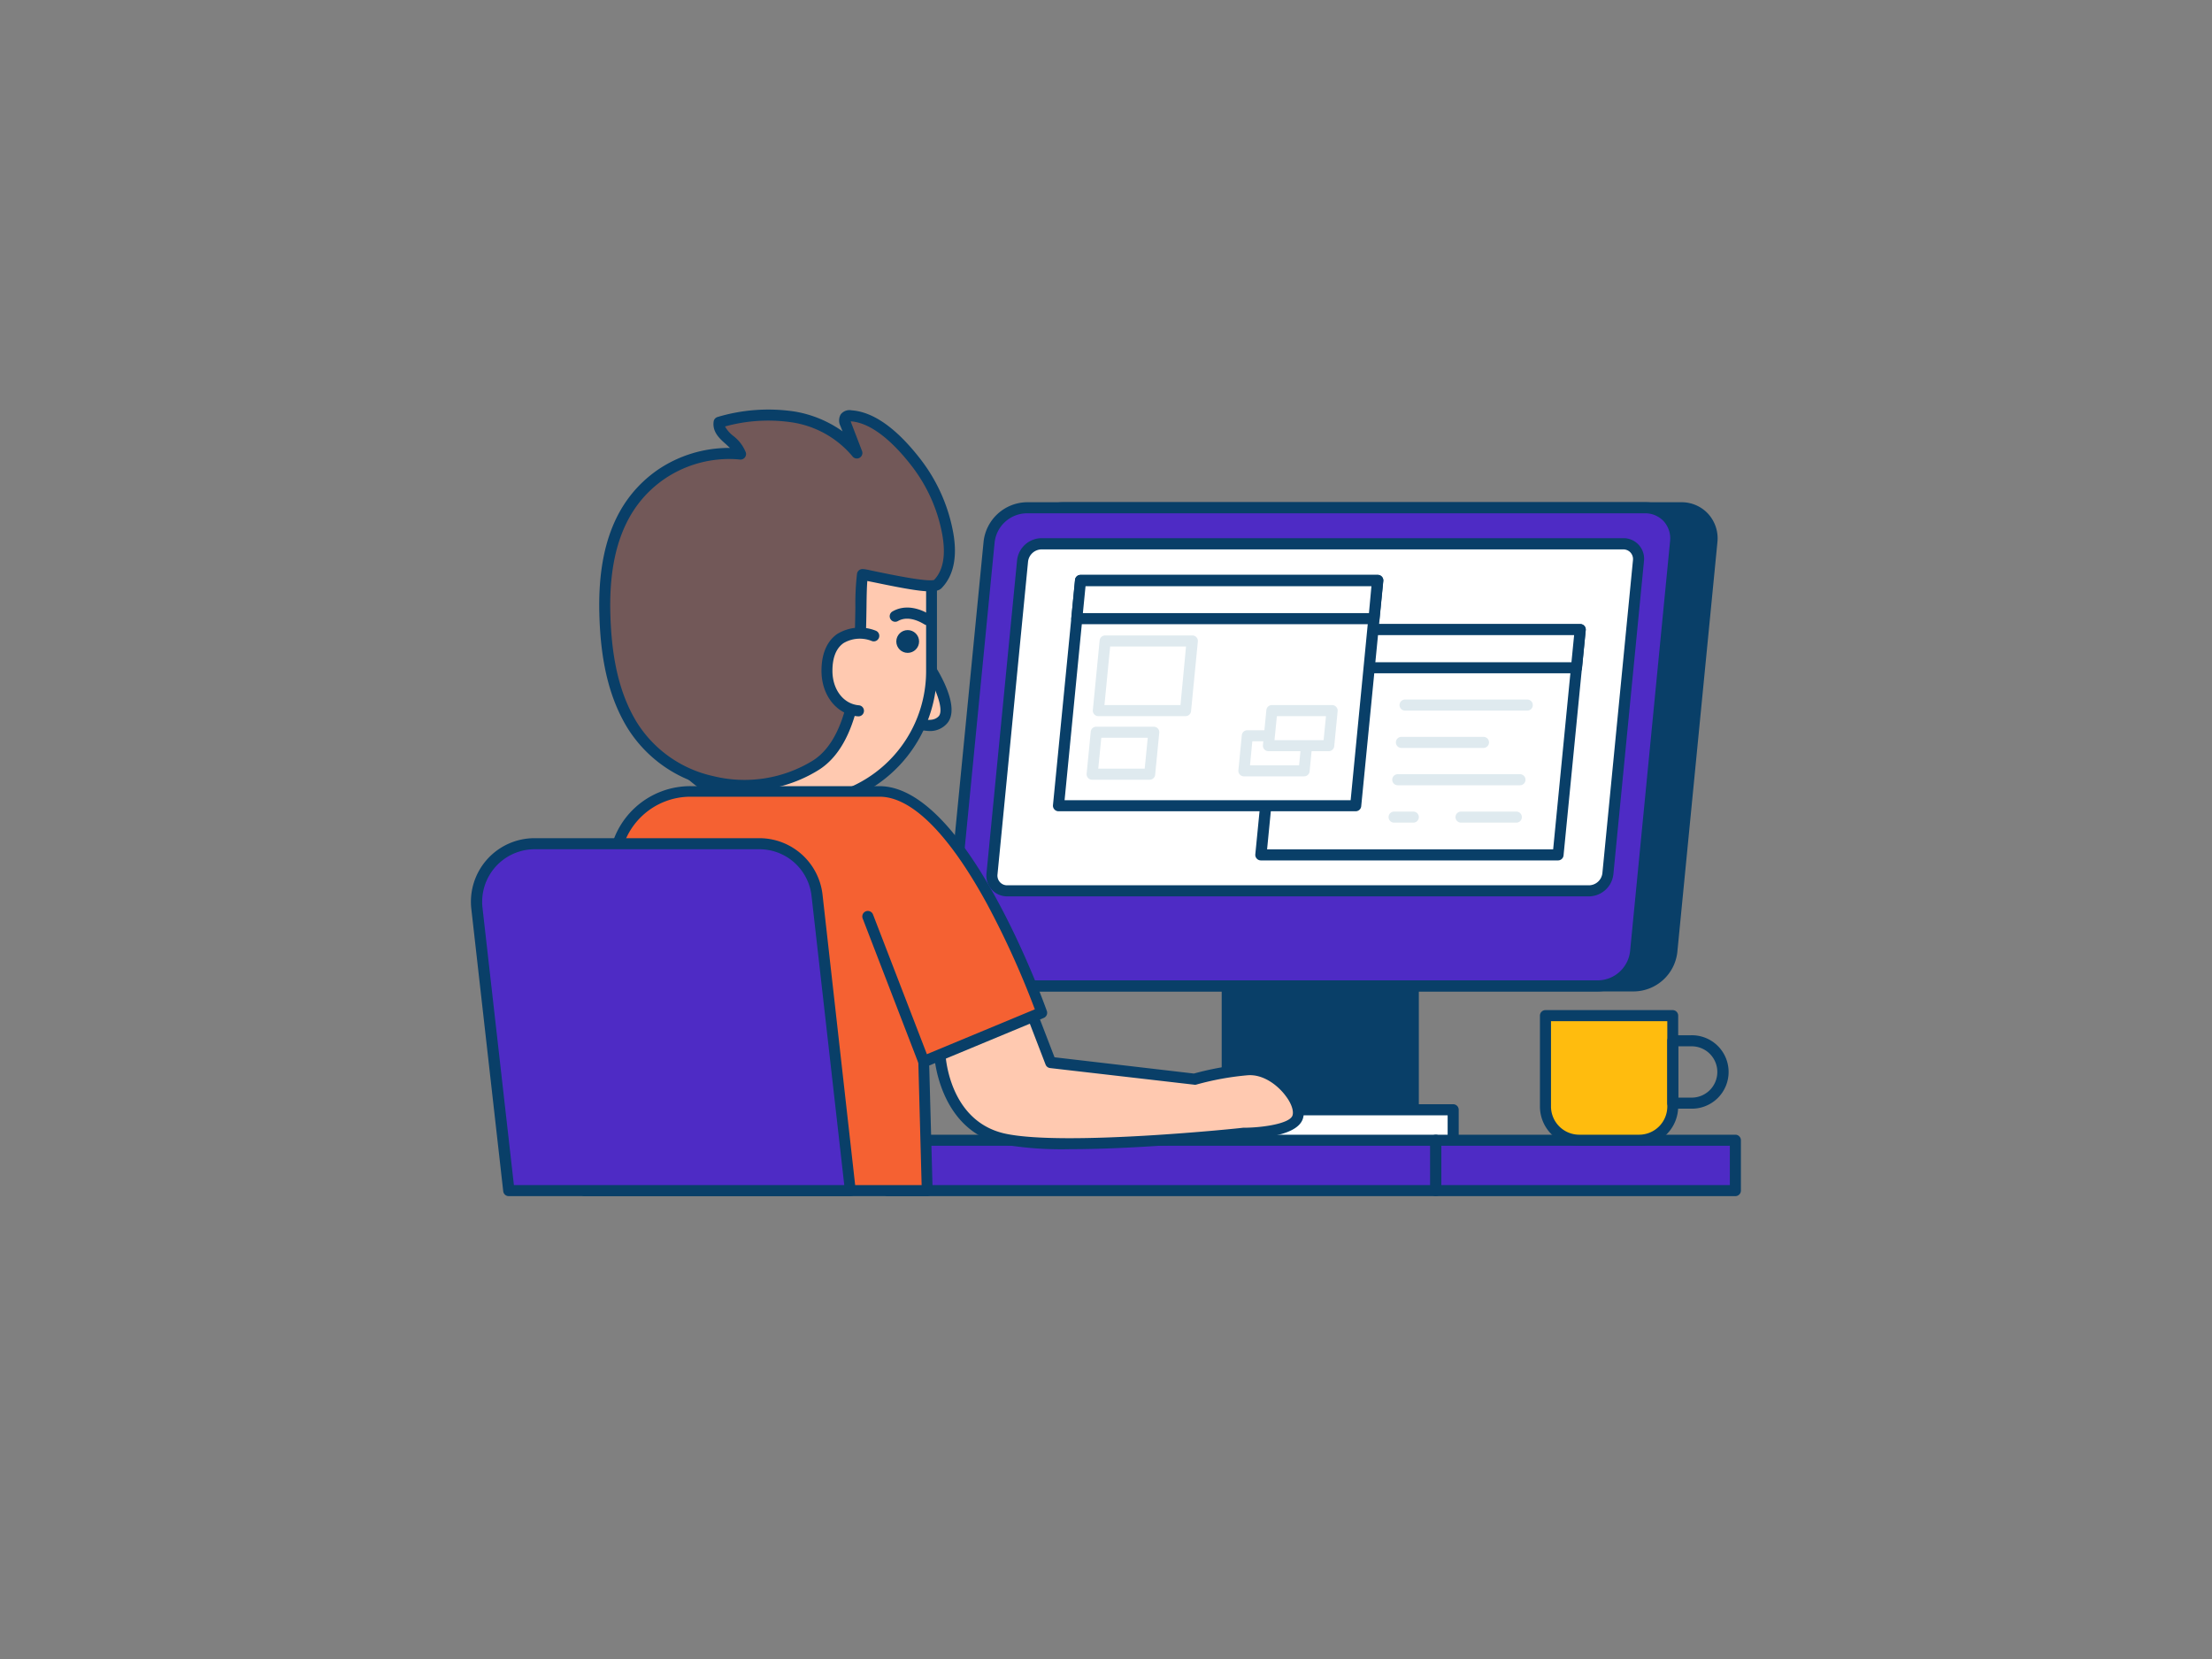 <svg xmlns="http://www.w3.org/2000/svg" viewBox="0 0 400 300"><rect x="0" y="0" width="400" height="300" fill="#808080" stroke="none"/><g id="_177_coding_outline" data-name="#177_coding_outline"><rect x="221.92" y="176.73" width="33.64" height="29.46" fill="#093f68"/><path d="M255.57,207.19H221.92a1,1,0,0,1-1-1V176.73a1,1,0,0,1,1-1h33.65a1,1,0,0,1,1,1v29.46A1,1,0,0,1,255.57,207.19Zm-32.65-2h31.65V177.73H222.92Z" fill="#093f68"/><rect x="213.38" y="200.68" width="49.41" height="6.13" fill="#fff"/><path d="M262.78,207.8h-49.4a1,1,0,0,1-1-1v-6.12a1,1,0,0,1,1-1h49.4a1,1,0,0,1,1,1v6.12A1,1,0,0,1,262.78,207.8Zm-48.4-2h47.4v-4.12h-47.4Z" fill="#093f68"/><path d="M295.57,178.28H183.74a5.49,5.49,0,0,1-5.56-6.16L185.43,98a7,7,0,0,1,6.76-6.16H304A5.48,5.48,0,0,1,309.58,98l-7.24,74.14A7,7,0,0,1,295.57,178.28Z" fill="#093f68"/><path d="M295.57,179.28H183.74a6.48,6.48,0,0,1-6.55-7.26l7.24-74.14a8,8,0,0,1,7.76-7.06H304a6.51,6.51,0,0,1,4.91,2.12,6.59,6.59,0,0,1,1.65,5.14l-7.25,74.14A8,8,0,0,1,295.57,179.28ZM192.19,92.82a6,6,0,0,0-5.77,5.26l-7.24,74.14a4.49,4.49,0,0,0,4.56,5.06H295.57a5.93,5.93,0,0,0,5.77-5.26l7.25-74.14a4.61,4.61,0,0,0-1.14-3.6A4.55,4.55,0,0,0,304,92.82Z" fill="#093f68"/><path d="M289,178.28H177.18a5.5,5.5,0,0,1-5.57-6.16L178.86,98a7,7,0,0,1,6.77-6.16H297.46A5.49,5.49,0,0,1,303,98l-7.25,74.14A7,7,0,0,1,289,178.28Z" fill="#4e2bc5"/><path d="M289,179.28H177.18a6.48,6.48,0,0,1-6.56-7.26l7.25-74.14a8,8,0,0,1,7.76-7.06H297.46A6.48,6.48,0,0,1,304,98.08l-7.25,74.14A8,8,0,0,1,289,179.28ZM185.63,92.82a5.93,5.93,0,0,0-5.77,5.26l-7.25,74.14a4.62,4.62,0,0,0,1.13,3.59,4.56,4.56,0,0,0,3.44,1.47H289a5.93,5.93,0,0,0,5.77-5.26L302,97.88a4.64,4.64,0,0,0-1.13-3.6,4.58,4.58,0,0,0-3.43-1.46Z" fill="#093f68"/><path d="M287.39,161.09H182.15a2.73,2.73,0,0,1-2.76-3.07l5.53-56.6a3.46,3.46,0,0,1,3.37-3.07H293.52a2.74,2.74,0,0,1,2.77,3.07L290.75,158A3.46,3.46,0,0,1,287.39,161.09Z" fill="#fff"/><path d="M287.39,162.09H182.15a3.74,3.74,0,0,1-3.76-4.17l5.53-56.6a4.49,4.49,0,0,1,4.37-4H293.52a3.72,3.72,0,0,1,3.76,4.17l-5.53,56.6A4.48,4.48,0,0,1,287.39,162.09Zm-99.1-62.74a2.49,2.49,0,0,0-2.38,2.17l-5.53,56.6a1.78,1.78,0,0,0,.44,1.4,1.74,1.74,0,0,0,1.33.57H287.39a2.48,2.48,0,0,0,2.37-2.17l5.53-56.6a1.78,1.78,0,0,0-.44-1.4,1.74,1.74,0,0,0-1.33-.57Z" fill="#093f68"/><polygon points="281.77 154.59 228.03 154.59 232.01 113.85 285.75 113.85 281.77 154.59" fill="#fff"/><path d="M281.77,155.59H228a1,1,0,0,1-.74-.33,1,1,0,0,1-.26-.77l4-40.74a1,1,0,0,1,1-.9h53.74a1,1,0,0,1,.74.32,1,1,0,0,1,.26.77l-4,40.74A1,1,0,0,1,281.77,155.59Zm-52.64-2h51.73l3.79-38.74H232.92Z" fill="#093f68"/><polygon points="285.08 120.75 231.34 120.75 232.01 113.85 285.75 113.85 285.08 120.75" fill="#fff"/><path d="M285.08,121.75H231.34a1,1,0,0,1-.75-.32,1,1,0,0,1-.25-.77l.68-6.91a1,1,0,0,1,1-.9h53.74a1,1,0,0,1,.74.32,1,1,0,0,1,.26.77l-.68,6.91A1,1,0,0,1,285.08,121.75Zm-52.64-2h51.73l.48-4.9H232.92Z" fill="#093f68"/><polygon points="245.15 145.7 191.41 145.7 195.39 104.96 249.13 104.96 245.15 145.7" fill="#fff"/><path d="M245.15,146.7H191.41a1,1,0,0,1-.74-.33,1,1,0,0,1-.26-.77l4-40.74a1,1,0,0,1,1-.9h53.74a1,1,0,0,1,1,1.1l-4,40.74A1,1,0,0,1,245.15,146.7Zm-52.64-2h51.73L248,106H196.3Z" fill="#093f68"/><polygon points="248.46 111.87 194.71 111.87 195.39 104.96 249.13 104.96 248.46 111.87" fill="#fff"/><path d="M248.46,112.87H194.71a1,1,0,0,1-.74-.33,1,1,0,0,1-.25-.77l.67-6.91a1,1,0,0,1,1-.9h53.74a1,1,0,0,1,1,1.1l-.68,6.91A1,1,0,0,1,248.46,112.87Zm-52.64-2h51.73L248,106H196.3Z" fill="#093f68"/><path d="M235.83,140.39H224.94a1,1,0,0,1-.74-.33,1,1,0,0,1-.26-.77l.62-6.34a1,1,0,0,1,1-.9h10.89a1,1,0,0,1,.74.33,1,1,0,0,1,.25.77l-.62,6.34A1,1,0,0,1,235.83,140.39Zm-9.79-2h8.88l.42-4.34h-8.88Z" fill="#dfeaef"/><polygon points="240.26 134.84 229.37 134.84 229.99 128.5 240.88 128.5 240.26 134.84" fill="#fff"/><path d="M240.26,135.84H229.37a1,1,0,0,1-.74-.33,1,1,0,0,1-.25-.77l.62-6.34a1,1,0,0,1,1-.9h10.89a1,1,0,0,1,.74.33,1,1,0,0,1,.26.77l-.62,6.34A1,1,0,0,1,240.26,135.84Zm-9.79-2h8.88l.43-4.34H230.9Z" fill="#dfeaef"/><polygon points="214.38 128.5 198.61 128.5 199.85 115.91 215.61 115.91 214.38 128.5" fill="#fff"/><path d="M214.38,129.5H198.61a1,1,0,0,1-.74-.33,1,1,0,0,1-.25-.77l1.23-12.59a1,1,0,0,1,1-.9h15.76a1,1,0,0,1,.74.32,1,1,0,0,1,.26.77l-1.23,12.6A1,1,0,0,1,214.38,129.5Zm-14.66-2h13.75l1-10.59H200.75Z" fill="#dfeaef"/><polygon points="207.9 139.96 197.49 139.96 198.24 132.37 208.64 132.37 207.9 139.96" fill="#fff"/><path d="M207.9,141H197.49a1,1,0,0,1-.74-.33,1,1,0,0,1-.25-.77l.74-7.58a1,1,0,0,1,1-.91h10.4a1,1,0,0,1,.74.33,1,1,0,0,1,.25.77l-.74,7.59A1,1,0,0,1,207.9,141Zm-9.3-2H207l.55-5.59h-8.4Z" fill="#dfeaef"/><path d="M276.18,128.5h-22.1a1,1,0,0,1,0-2h22.1a1,1,0,0,1,0,2Z" fill="#dfeaef"/><path d="M268.26,135.25H253.42a1,1,0,1,1,0-2h14.84a1,1,0,0,1,0,2Z" fill="#dfeaef"/><path d="M274.86,142h-22.1a1,1,0,0,1,0-2h22.1a1,1,0,0,1,0,2Z" fill="#dfeaef"/><path d="M274.2,148.76h-10a1,1,0,0,1,0-2h10a1,1,0,0,1,0,2Z" fill="#dfeaef"/><path d="M255.57,148.76H252.1a1,1,0,0,1,0-2h3.47a1,1,0,0,1,0,2Z" fill="#dfeaef"/><rect x="160.55" y="206.19" width="99.09" height="9.12" fill="#4e2bc5"/><path d="M259.64,216.3H160.55a1,1,0,0,1-1-1v-9.11a1,1,0,0,1,1-1h99.09a1,1,0,0,1,1,1v9.11A1,1,0,0,1,259.64,216.3Zm-98.09-2h97.09v-7.11H161.55Z" fill="#093f68"/><rect x="259.64" y="206.19" width="54.17" height="9.12" transform="translate(573.45 421.49) rotate(180)" fill="#4e2bc5"/><path d="M313.81,216.3H259.64a1,1,0,0,1-1-1v-9.11a1,1,0,0,1,1-1h54.17a1,1,0,0,1,1,1v9.11A1,1,0,0,1,313.81,216.3Zm-53.17-2h52.17v-7.11H260.64Z" fill="#093f68"/><path d="M168.22,121s4.33,6.78,2.31,9.17-6.22,0-6.22,0" fill="#ffc9b0"/><path d="M168,132.19a9.64,9.64,0,0,1-4.22-1.2,1,1,0,1,1,1-1.74s3.52,1.92,5,.23c1-1.25-.81-5.51-2.4-8a1,1,0,0,1,1.69-1.07c.79,1.23,4.61,7.54,2.23,10.36A4.06,4.06,0,0,1,168,132.19Z" fill="#093f68"/><ellipse cx="121.93" cy="123.13" rx="7.88" ry="6.79" fill="#ffc9b0"/><path d="M121.93,130.91c-4.89,0-8.87-3.49-8.87-7.78s4-7.79,8.87-7.79,8.88,3.49,8.88,7.79S126.83,130.91,121.93,130.91Zm0-13.57c-3.79,0-6.87,2.6-6.87,5.79s3.08,5.78,6.87,5.78,6.88-2.59,6.88-5.78S125.72,117.34,121.93,117.34Z" fill="#093f68"/><path d="M155.68,94c6.76,11.6,11.37,5,12.76,2.75v24.72a23.75,23.75,0,0,1-21.69,23.66v5.07a4.05,4.05,0,1,1-8.1,0v-4.75c-14.41-.54-21.44-12.94-21.44-24l3.72-22S130.37,106.84,155.68,94Z" fill="#ffc9b0"/><path d="M142.7,155.28a5.06,5.06,0,0,1-5-5.06v-3.81A21.64,21.64,0,0,1,121.74,138a27.23,27.23,0,0,1-5.53-16.54.86.86,0,0,1,0-.16l3.72-22a1,1,0,0,1,1.6-.62c.09.06,9.41,6.72,33.69-5.58a1,1,0,0,1,1.32.39c2.34,4,4.64,6.15,6.65,6.17,1.48,0,3-1.14,4.39-3.44a1,1,0,0,1,1.85.52v24.72a24.9,24.9,0,0,1-21.69,24.56v4.17A5.06,5.06,0,0,1,142.7,155.28Zm-24.49-33.7c0,11,7.06,22.39,20.47,22.89a1,1,0,0,1,1,1v4.76a3.05,3.05,0,1,0,6.1,0v-5.07a1,1,0,0,1,.92-1,22.89,22.89,0,0,0,20.77-22.67V99.72a5.88,5.88,0,0,1-4.21,2h0c-2.63,0-5.28-2.16-7.88-6.36-20,9.94-30.19,7.32-33.62,5.73Z" fill="#093f68"/><path d="M155.93,103.9c1.48.16,12.46,2.87,13.58,1.75,2.35-2.36,2.38-6,1.84-9.06a29.67,29.67,0,0,0-5.74-13c-2.7-3.48-7.06-8.11-11.73-8.44a1.14,1.14,0,0,0-1,.3,1.25,1.25,0,0,0,0,1.14l2,5.22a18.54,18.54,0,0,0-11.51-6.49,31.07,31.07,0,0,0-13.37,1c-.34,2.36,3.18,3.45,3.87,5.74a21.75,21.75,0,0,0-14.39,3.76c-8.36,5.84-10.35,15.59-10.11,25.14.19,6.91,1.27,14,4.81,19.94,6.78,11.39,22.6,14.27,33.31,7.46C157.6,132,155,109.13,155.93,103.9Z" fill="#725858"/><path d="M134.64,143a26.39,26.39,0,0,1-6.16-.73,23.77,23.77,0,0,1-15.16-10.87c-3.15-5.29-4.72-11.78-4.94-20.42-.33-12.32,3.12-20.82,10.53-26A22.93,22.93,0,0,1,132,81l-.75-.7c-1.16-1-2.47-2.24-2.2-4.08a1,1,0,0,1,.73-.82,32,32,0,0,1,13.8-1A20.82,20.82,0,0,1,152.36,78l-.4-1a2.19,2.19,0,0,1,.08-2.08A2,2,0,0,1,154,74.2c3.94.28,8.13,3.25,12.45,8.83a30.65,30.65,0,0,1,5.94,13.39c.77,4.41,0,7.75-2.13,9.94-1,1-3.62.73-11.93-1l-1.49-.3c-.1,1.19-.13,2.89-.15,4.78-.14,9-.36,24.13-8.61,29.37A25,25,0,0,1,134.64,143ZM131.85,83a20.88,20.88,0,0,0-11.8,3.68c-6.81,4.76-10,12.7-9.68,24.29.22,8.3,1.7,14.48,4.67,19.46A21.8,21.8,0,0,0,129,140.35a23.6,23.6,0,0,0,18-2.82c7.33-4.66,7.55-19.09,7.68-27.7a46.7,46.7,0,0,1,.3-6.11,1,1,0,0,1,1.09-.81c.4,0,1.18.2,2.65.5,2.46.51,8.94,1.85,10.19,1.46,1.64-1.7,2.14-4.43,1.5-8.11a28.67,28.67,0,0,0-5.55-12.5c-2.72-3.52-6.84-7.77-11-8.07h0a1,1,0,0,1,0,.1l2,5.21a1,1,0,0,1-1.72,1,17.71,17.71,0,0,0-10.9-6.12,29.24,29.24,0,0,0-12.13.74,5.5,5.5,0,0,0,1.48,1.7,7,7,0,0,1,2.28,3,1,1,0,0,1-.19.92,1,1,0,0,1-.87.36Q132.81,83,131.85,83Z" fill="#093f68"/><path d="M158,115c-3.25-1.18-8.49-.6-8.47,6.33,0,3.75,2.28,7,5.71,7.22" fill="#ffc9b0"/><path d="M155.26,129.54h-.08c-3.83-.28-6.62-3.74-6.63-8.22,0-3.86,1.52-5.75,2.82-6.66a7.82,7.82,0,0,1,7-.61,1,1,0,0,1-.68,1.88,5.8,5.8,0,0,0-5.16.37c-1.32.92-2,2.61-2,5,0,3.41,2,6,4.78,6.24a1,1,0,0,1,.92,1.07A1,1,0,0,1,155.26,129.54Z" fill="#093f68"/><circle cx="164.14" cy="116" r="2.06" fill="#093f68"/><path d="M167.69,112.05s-3.08-2.19-5.8-.61" fill="#ffc9b0"/><path d="M167.69,113.05a1,1,0,0,1-.58-.18c-.06,0-2.61-1.78-4.72-.57a1,1,0,0,1-1.37-.36,1,1,0,0,1,.37-1.37c3.23-1.87,6.73.56,6.88.67a1,1,0,0,1,.23,1.39A1,1,0,0,1,167.69,113.05Z" fill="#093f68"/><path d="M169.92,190.58s.55,13,11.6,15.38,43.34-1.06,43.34-1.06,8.67,0,9.75-2.82-3.9-9.1-9.1-8.66a52,52,0,0,0-9.53,1.73l-26-3L184.55,178Z" fill="#ffc9b0"/><path d="M193.43,207.81a63.62,63.62,0,0,1-12.12-.87c-11.67-2.52-12.39-16.18-12.39-16.32a1,1,0,0,1,.35-.8l14.63-12.55a1,1,0,0,1,.9-.21,1,1,0,0,1,.69.61l5.2,13.52,25.2,2.94a54.15,54.15,0,0,1,9.54-1.71c3.64-.32,6.91,2.22,8.6,4.48,1.51,2,2.08,4.08,1.52,5.54-1.26,3.26-9,3.46-10.64,3.46C223.5,206.05,206.65,207.81,193.43,207.81ZM171,191c.21,2.3,1.65,12,10.78,14,10.77,2.32,42.7-1,43-1.07h.11c3.22,0,8.25-.69,8.82-2.18.25-.64,0-2-1.25-3.62-1.38-1.85-4-3.91-6.84-3.69a51.12,51.12,0,0,0-9.33,1.7.91.91,0,0,1-.4,0l-26-3a1,1,0,0,1-.82-.64l-4.91-12.76Z" fill="#093f68"/><path d="M188.4,183.12s-14.19-40-29.35-40H124.93a13.83,13.83,0,0,0-13.78,12.6l-5.37,59.56h61.91l-.64-23.3Z" fill="#f56132"/><path d="M167.69,216.3H105.78A1,1,0,0,1,105,216a1,1,0,0,1-.25-.77l5.36-59.56a14.77,14.77,0,0,1,14.78-13.51h34.12c15.68,0,29.7,39,30.29,40.65a1,1,0,0,1-.55,1.26l-20.72,8.61.62,22.62a1,1,0,0,1-1,1Zm-60.81-2h59.78l-.6-22.28a1,1,0,0,1,.61-1l20.46-8.5a157.45,157.45,0,0,0-8.61-19c-6.93-12.72-13.67-19.45-19.47-19.45H124.93a12.78,12.78,0,0,0-12.79,11.69Z" fill="#093f68"/><path d="M96.7,152.57h40.61a10.51,10.51,0,0,1,10.44,9.32l6,53.41H92l-5.77-51.05A10.5,10.5,0,0,1,96.7,152.57Z" fill="#4e2bc5"/><path d="M153.79,216.3H92a1,1,0,0,1-1-.88l-5.77-51.06A11.5,11.5,0,0,1,96.7,151.57h40.61a11.5,11.5,0,0,1,11.43,10.21l6,53.41a1,1,0,0,1-.25.78A1,1,0,0,1,153.79,216.3Zm-60.86-2h59.74L146.75,162a9.49,9.49,0,0,0-9.44-8.43H96.7a9.51,9.51,0,0,0-9.45,10.57Z" fill="#093f68"/><path d="M167.05,193a1,1,0,0,1-.93-.65L156,166.09a1,1,0,0,1,1.87-.72L168,191.64a1,1,0,0,1-.58,1.29A1.15,1.15,0,0,1,167.05,193Z" fill="#093f68"/><path d="M279.47,183.66h23a0,0,0,0,1,0,0v16.43a6.1,6.1,0,0,1-6.1,6.1H285.57a6.1,6.1,0,0,1-6.1-6.1V183.66A0,0,0,0,1,279.47,183.66Z" fill="#ffbc0e"/><path d="M296.41,207.19H285.57a7.11,7.11,0,0,1-7.1-7.1V183.66a1,1,0,0,1,1-1h23a1,1,0,0,1,1,1v16.43A7.11,7.11,0,0,1,296.41,207.19Zm-15.94-22.53v15.43a5.11,5.11,0,0,0,5.1,5.1h10.84a5.1,5.1,0,0,0,5.09-5.1V184.66Z" fill="#093f68"/><path d="M305.69,200.48H302.5a1,1,0,0,1-1-1V188.21a1,1,0,0,1,1-1h3.19a6.64,6.64,0,1,1,0,13.27Zm-2.19-2h2.19a4.64,4.64,0,1,0,0-9.27H303.5Z" fill="#093f68"/></g></svg>